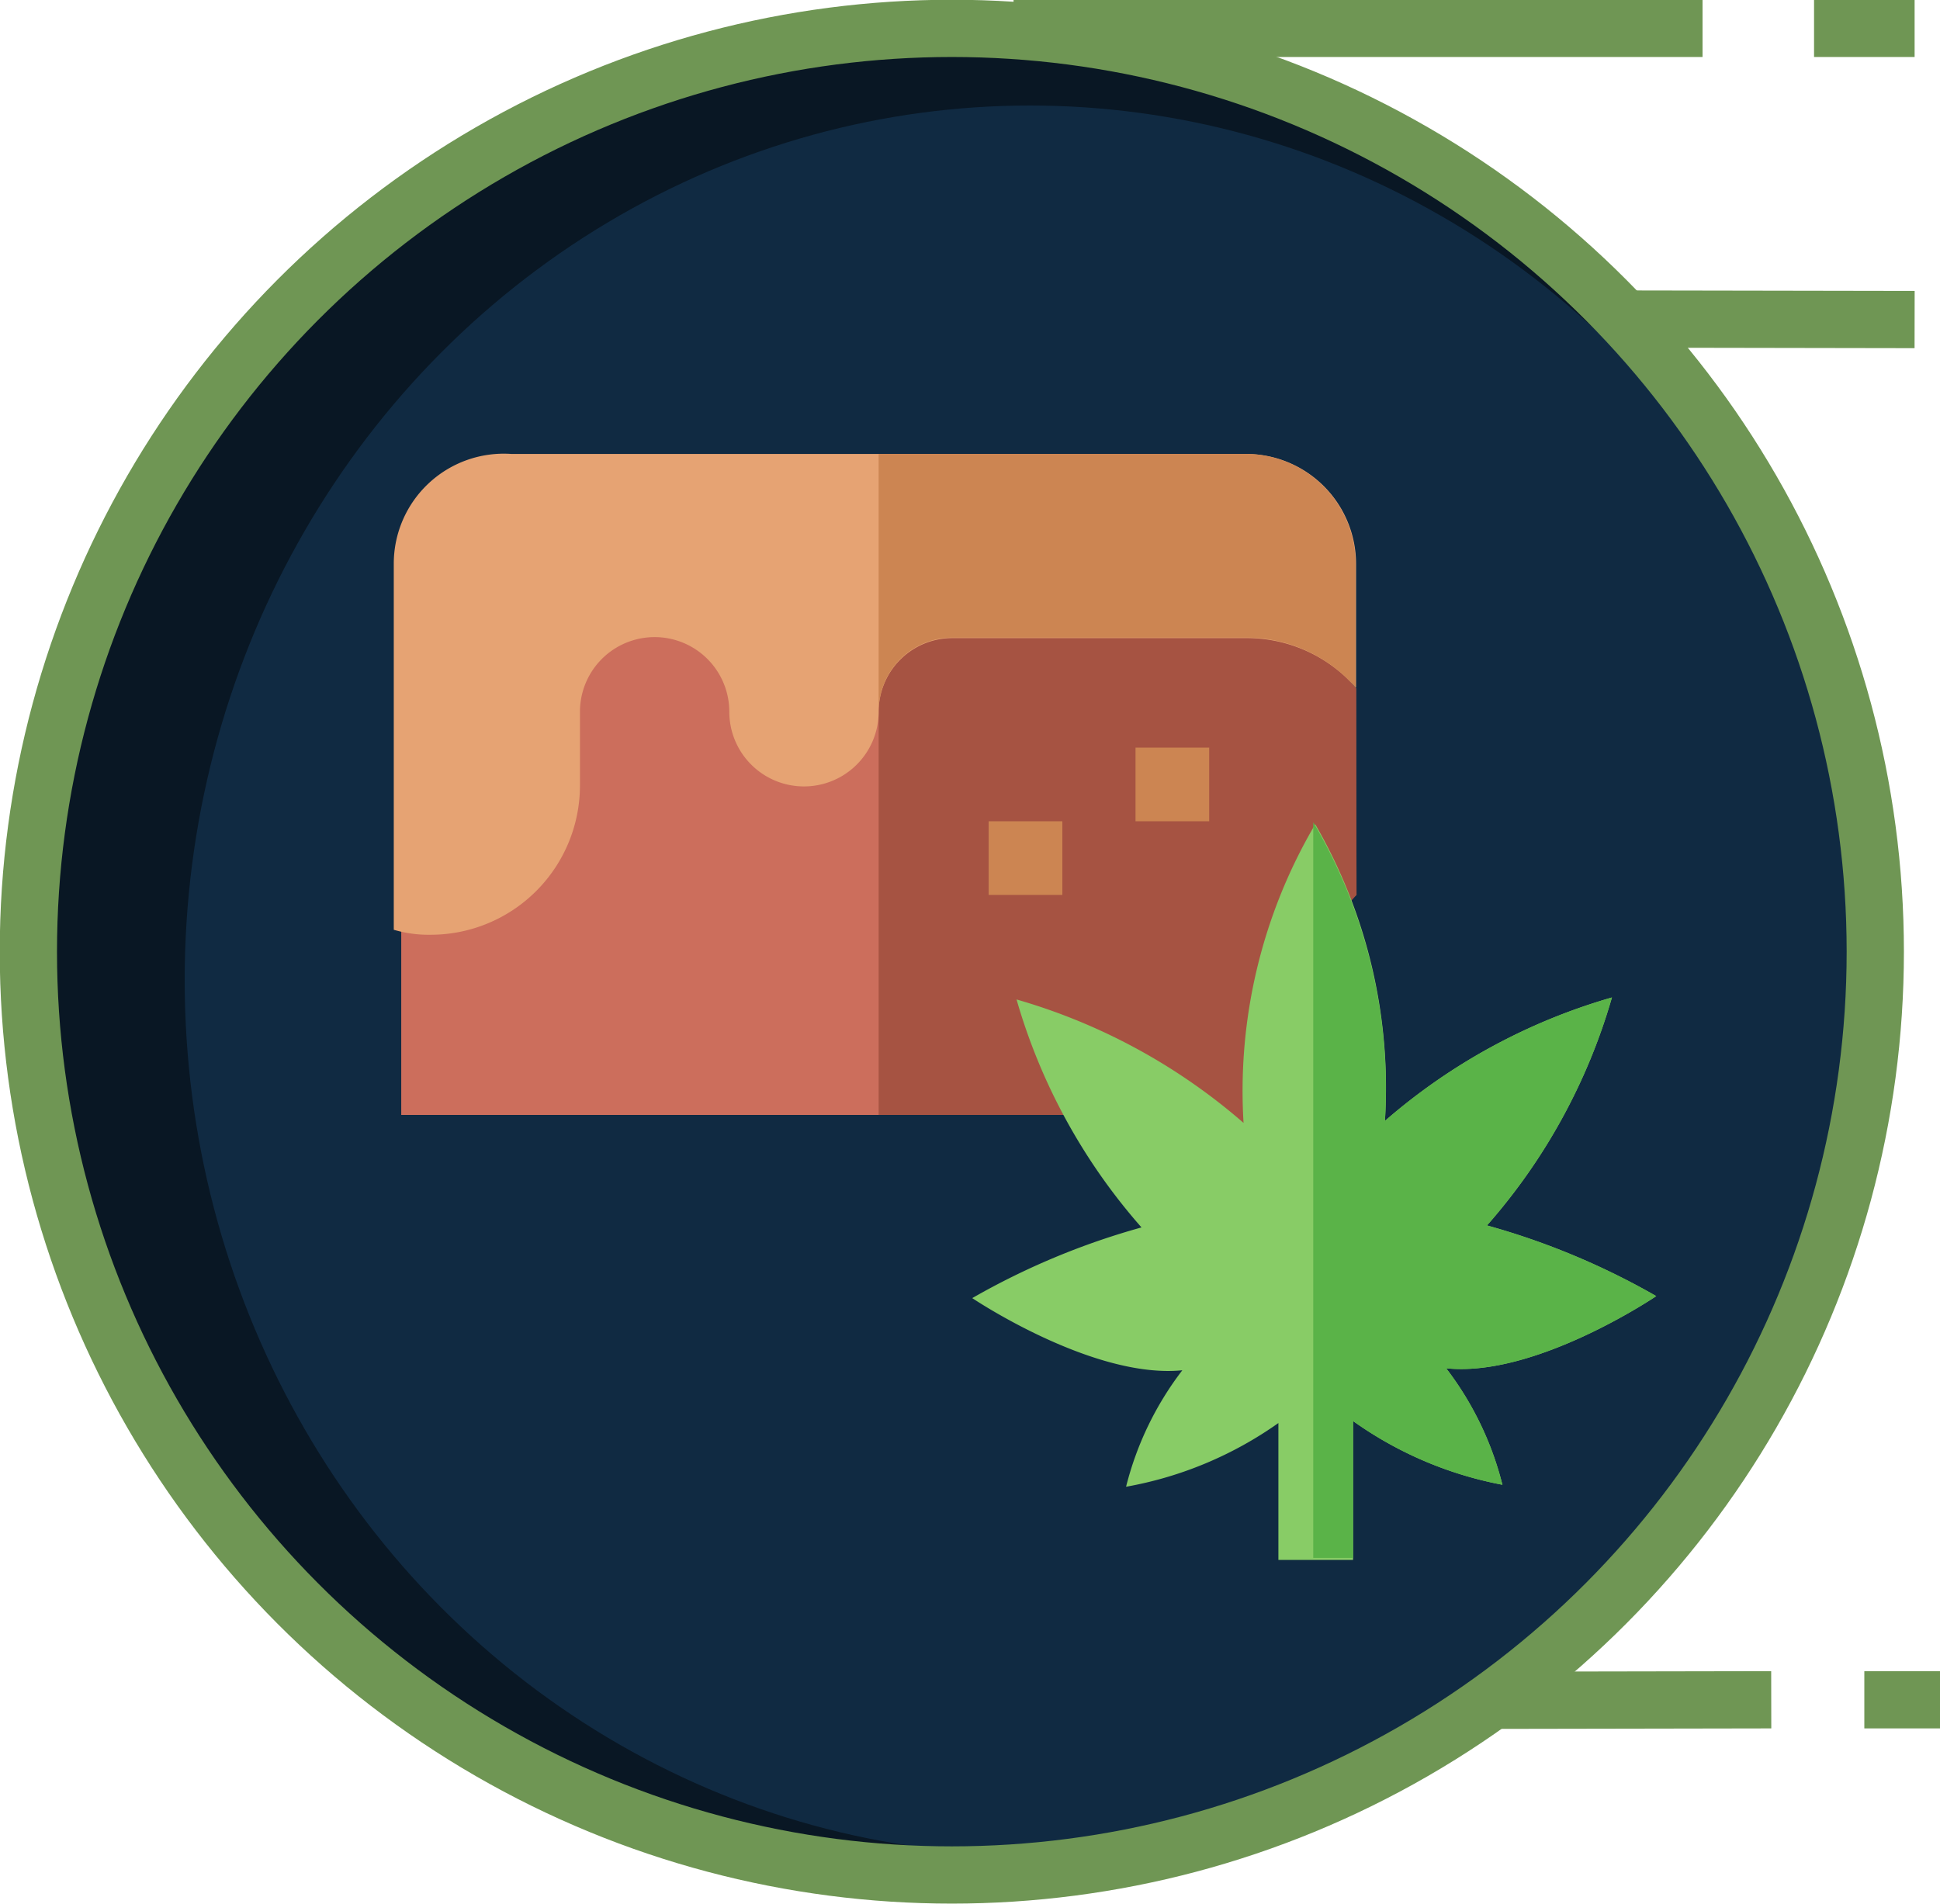 <svg id="Layer_1" data-name="Layer 1" xmlns="http://www.w3.org/2000/svg" viewBox="0 0 38.97 38.25"><defs><style>.cls-1{fill:#091724;}.cls-2{fill:#102a42;}.cls-3{fill:none;stroke:#6f9654;stroke-miterlimit:10;stroke-width:1.15px;}.cls-4{fill:#cc6e5c;}.cls-5{fill:#a65342;}.cls-6{fill:#cc8552;}.cls-7{fill:#e6a373;}.cls-8{fill:#8c6;}.cls-9{fill:#5ab348;}</style></defs><title>icon-outdoor</title><ellipse class="cls-1" cx="19.37" cy="19.13" rx="18.3" ry="18.12"/><ellipse class="cls-2" cx="20.69" cy="19.69" rx="16.98" ry="17.57"/><circle class="cls-3" cx="19.12" cy="19.12" r="18.55"/><line class="cls-3" x1="20.36" y1="0.57" x2="34.2" y2="0.57"/><line class="cls-3" x1="36.44" y1="0.57" x2="38.46" y2="0.57"/><line class="cls-3" x1="32.63" y1="6.41" x2="38.46" y2="6.42"/><line class="cls-3" x1="29.98" y1="34.16" x2="35.58" y2="34.15"/><line class="cls-3" x1="37.45" y1="34.15" x2="38.97" y2="34.15"/><path class="cls-4" d="M28.06,14.71v4.15a5.39,5.39,0,0,0-1.48,3.69c0,.43,0,.72.13,2.79l-1.48-1.49A5.15,5.15,0,0,0,23,22.65l.13.63H8.88V19.49l3.69-7.27H25.85Z" transform="translate(-0.82 -0.88)"/><path class="cls-5" d="M28.06,14.71l-2.21-2.49H18.47V23.28h4.66L23,22.65a5.15,5.15,0,0,1,2.24,1.2l1.48,1.49c-.11-2.07-.13-2.36-.13-2.79a5.39,5.39,0,0,1,1.48-3.69Z" transform="translate(-0.82 -0.88)"/><g id="Cannabis_Brownie" data-name="Cannabis Brownie"><path class="cls-6" d="M23.63,15.9h1.48v1.48H23.63Z" transform="translate(-0.82 -0.88)"/><path class="cls-6" d="M20.68,17.38h1.48v1.48H20.68Z" transform="translate(-0.82 -0.88)"/></g><path class="cls-7" d="M28.06,12.21v2.49a2.91,2.91,0,0,0-2.21-1h-5.9a1.48,1.48,0,0,0-1.48,1.48,1.48,1.48,0,1,1-3,0,1.48,1.48,0,0,0-3,0v1.48a3,3,0,0,1-3,3,2.48,2.48,0,0,1-.74-.1V12.21A2.21,2.21,0,0,1,11.09,10H25.85A2.21,2.21,0,0,1,28.06,12.21Z" transform="translate(-0.82 -0.88)"/><path class="cls-8" d="M27.24,17.44a10.56,10.56,0,0,0-1.44,6,12,12,0,0,0-4.56-2.48,11.91,11.91,0,0,0,2.51,4.58,14.76,14.76,0,0,0-3.4,1.42s2.42,1.63,4.22,1.45a6.4,6.4,0,0,0-1.13,2.34,7.6,7.6,0,0,0,3.06-1.28v2.75H28V29.43A7.6,7.6,0,0,0,31,30.71a6.4,6.4,0,0,0-1.13-2.34c1.8.19,4.22-1.45,4.22-1.45a14.76,14.76,0,0,0-3.4-1.42,11.91,11.91,0,0,0,2.51-4.58,12,12,0,0,0-4.56,2.48A10.56,10.56,0,0,0,27.24,17.44Z" transform="translate(-0.82 -0.88)"/><path class="cls-9" d="M28,32.18V29.43A7.6,7.6,0,0,0,31,30.71a6.4,6.4,0,0,0-1.13-2.34c1.8.19,4.22-1.45,4.22-1.45a14.76,14.76,0,0,0-3.4-1.42,11.91,11.91,0,0,0,2.51-4.58,12,12,0,0,0-4.56,2.48,10.56,10.56,0,0,0-1.44-6V32.18H28Z" transform="translate(-0.82 -0.88)"/><path class="cls-6" d="M19.94,13.69h5.9a2.91,2.91,0,0,1,2.21,1V12.21A2.21,2.21,0,0,0,25.85,10H18.47v5.16A1.48,1.48,0,0,1,19.94,13.69Z" transform="translate(-0.82 -0.88)"/></svg>